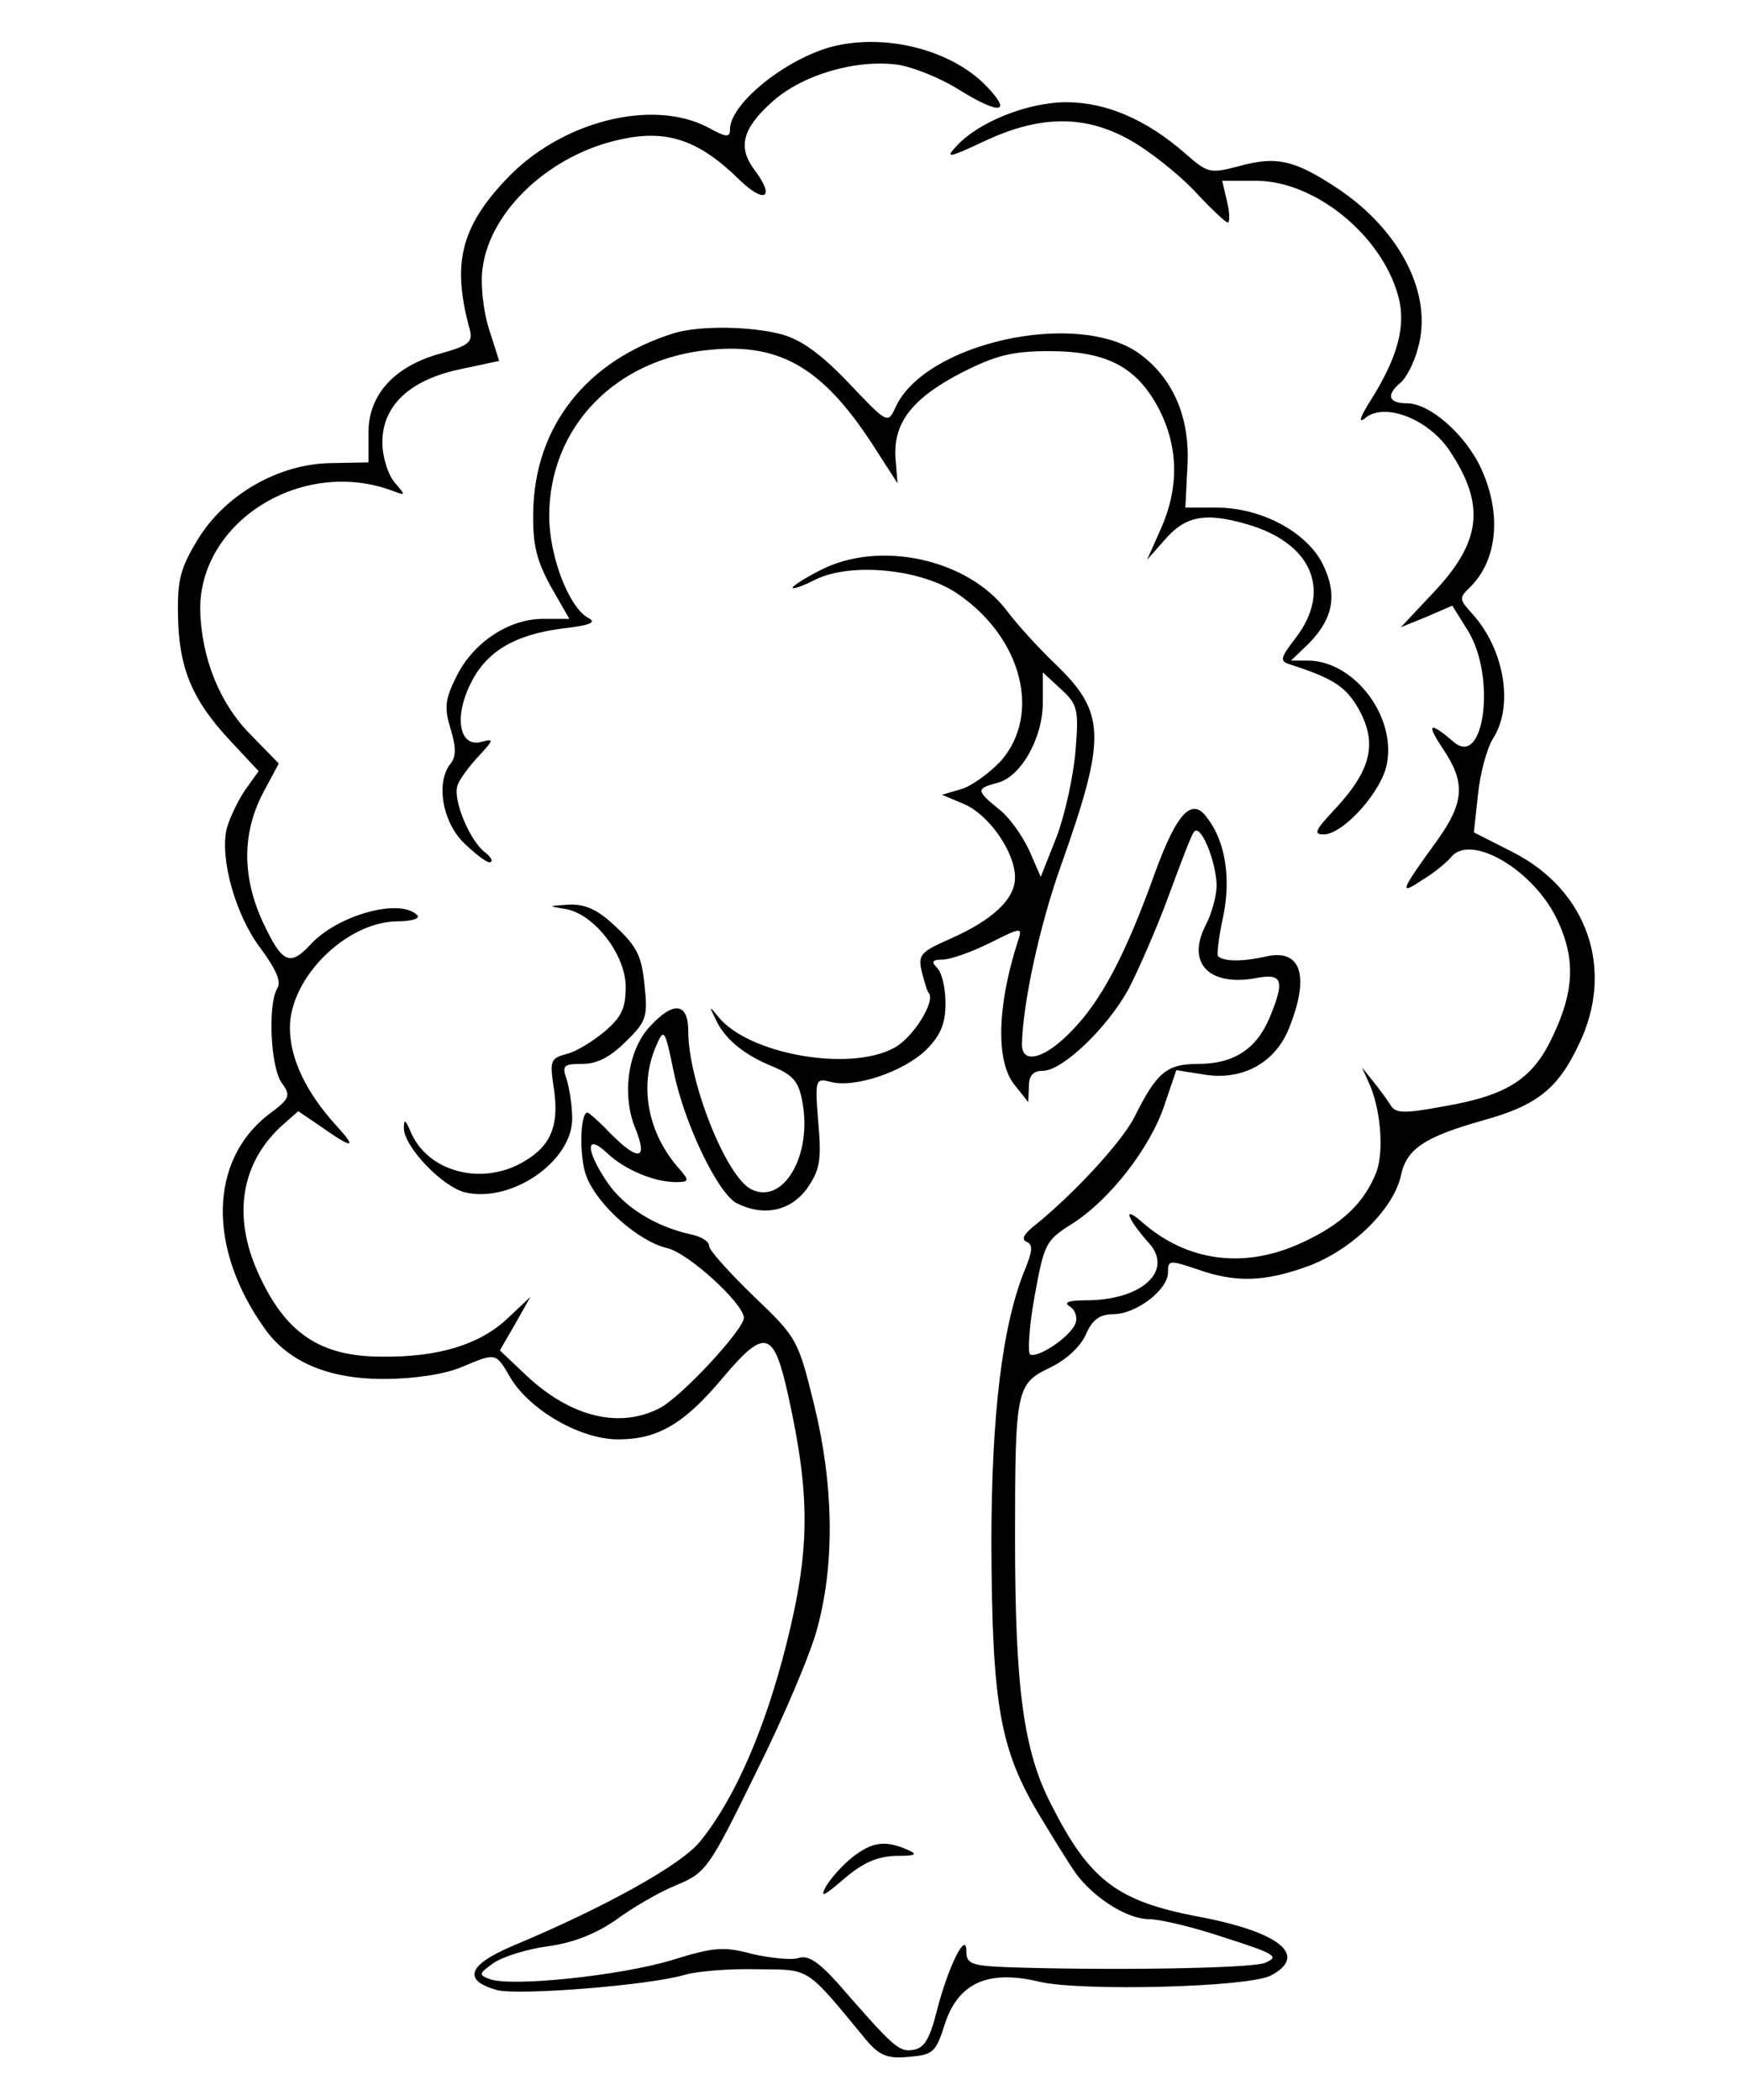 <?xml version="1.0" standalone="no"?>
<!DOCTYPE svg PUBLIC "-//W3C//DTD SVG 20010904//EN"
 "http://www.w3.org/TR/2001/REC-SVG-20010904/DTD/svg10.dtd">
<svg version="1.0" xmlns="http://www.w3.org/2000/svg"
 width="251pt" height="302pt" viewBox="0 0 251 302"
 preserveAspectRatio="xMidYMid meet">
<g transform="translate(0,302) scale(0.1,-0.1)"
fill="#000000" stroke="none">
<path d="M1190 2951 c-67 -21 -140 -82 -140 -117 0 -12 -5 -12 -32 3 -81 42
-213 8 -291 -76 -65 -69 -77 -122 -51 -216 4 -17 -2 -22 -41 -33 -67 -18 -105
-59 -105 -114 l0 -43 -54 -1 c-74 -1 -151 -44 -191 -109 -25 -41 -30 -58 -29
-109 1 -76 20 -122 74 -180 l42 -45 -20 -28 c-10 -15 -22 -40 -26 -55 -10 -43
13 -125 49 -172 22 -30 30 -48 24 -57 -14 -23 -10 -113 6 -136 14 -19 12 -23
-19 -46 -85 -66 -88 -192 -5 -308 34 -48 93 -73 174 -72 41 0 86 7 109 17 50
21 49 21 70 -15 28 -47 101 -89 155 -89 57 0 95 22 151 89 61 72 73 68 94 -27
32 -145 31 -222 -3 -357 -31 -123 -74 -221 -123 -282 -26 -34 -138 -96 -272
-152 -63 -27 -71 -49 -21 -63 32 -8 220 7 270 22 17 5 63 9 103 8 79 -1 69 6
159 -103 18 -21 30 -26 60 -23 35 3 39 6 52 47 19 59 62 79 136 61 61 -14 301
-8 333 9 55 29 12 63 -106 85 -115 22 -155 52 -210 161 -40 77 -52 169 -52
384 0 213 2 221 50 244 23 11 44 30 52 48 9 21 20 29 39 29 33 0 79 35 79 60
0 18 2 18 41 5 56 -20 98 -19 163 5 62 24 120 81 131 129 8 39 34 56 119 80
76 21 107 45 137 109 52 107 13 221 -94 276 l-57 29 6 55 c3 30 13 66 21 79
31 47 17 129 -29 180 -19 21 -20 23 -3 39 39 39 45 105 16 169 -22 49 -74 95
-107 95 -27 0 -31 12 -9 30 8 7 20 30 25 51 21 76 -26 168 -116 228 -62 41
-88 47 -142 32 -42 -11 -45 -10 -78 19 -55 48 -113 73 -170 73 -56 0 -128 -29
-159 -64 -16 -17 -10 -16 41 8 85 40 153 38 222 -6 28 -18 67 -50 86 -72 20
-21 39 -39 42 -39 3 0 3 14 -1 30 l-7 30 49 0 c84 0 180 -78 204 -165 12 -42
0 -88 -39 -150 -16 -25 -19 -35 -8 -26 28 23 91 -2 121 -47 52 -78 46 -131
-23 -204 l-47 -50 37 15 37 16 23 -37 c40 -66 23 -197 -21 -159 -35 30 -40 27
-16 -9 33 -49 32 -77 -8 -133 -53 -73 -55 -79 -22 -57 17 10 35 25 42 33 28
36 121 -19 154 -92 25 -54 23 -100 -6 -162 -29 -64 -65 -88 -158 -104 -59 -11
-70 -10 -77 2 -5 8 -16 23 -25 34 l-16 20 9 -20 c18 -37 23 -100 12 -130 -17
-44 -49 -75 -105 -101 -84 -40 -168 -29 -234 30 -27 23 -19 3 11 -31 37 -40
-9 -83 -90 -83 -25 0 -33 -3 -23 -9 8 -5 11 -16 8 -24 -7 -19 -53 -50 -65 -45
-4 1 -2 39 6 83 14 77 16 81 54 105 54 34 113 110 133 171 l17 50 38 -6 c56
-10 104 16 124 66 31 77 17 116 -35 103 -32 -7 -59 -7 -67 1 -2 2 1 27 7 55
12 55 4 109 -22 143 -22 32 -44 9 -76 -79 -42 -117 -77 -183 -119 -226 -38
-40 -72 -50 -72 -20 1 58 25 170 56 257 66 186 65 220 -9 291 -23 22 -54 56
-69 76 -56 74 -183 102 -268 58 -22 -11 -40 -23 -40 -25 0 -3 14 2 32 11 51
26 155 16 207 -21 91 -63 119 -172 61 -239 -17 -18 -43 -37 -58 -41 l-27 -8
31 -13 c36 -15 74 -69 74 -106 0 -31 -32 -61 -93 -88 -43 -19 -47 -23 -41 -48
4 -15 8 -29 10 -30 10 -12 -23 -65 -50 -79 -64 -35 -210 -9 -253 45 -13 16
-13 15 -4 -3 13 -29 41 -52 83 -69 29 -12 37 -22 42 -50 15 -78 -28 -150 -74
-126 -36 19 -90 155 -90 227 0 41 -21 44 -55 7 -32 -34 -41 -99 -21 -147 18
-45 5 -48 -36 -7 -16 17 -31 30 -33 30 -11 0 -12 -67 -1 -93 17 -42 76 -93
116 -102 30 -7 109 -79 110 -100 0 -17 -90 -114 -121 -130 -58 -30 -128 -13
-192 47 l-38 36 22 38 22 39 -34 -32 c-40 -37 -99 -55 -180 -54 -89 0 -139 34
-178 121 -36 80 -25 155 32 209 l26 23 28 -19 c51 -36 58 -36 27 -2 -43 47
-67 96 -67 141 0 72 81 152 154 153 21 0 34 4 29 9 -25 25 -115 0 -154 -43
-29 -31 -40 -26 -67 31 -31 66 -31 129 -1 187 l23 43 -40 41 c-45 45 -71 110
-73 179 -2 128 147 221 277 172 19 -7 19 -7 2 13 -9 11 -17 36 -17 57 0 53 40
90 112 105 l56 12 -15 47 c-8 26 -12 64 -9 85 10 84 98 166 201 187 65 14 111
-2 168 -58 37 -36 53 -27 22 14 -24 32 -17 59 24 96 43 40 121 63 182 55 21
-3 62 -19 90 -37 57 -35 75 -33 39 5 -52 55 -152 79 -230 56z m357 -1011 c-3
-36 -15 -91 -27 -123 l-23 -58 -17 39 c-10 21 -29 48 -44 59 -32 26 -32 29 -2
37 34 8 66 64 66 116 l0 43 26 -24 c24 -22 26 -29 21 -89z m203 -193 c0 -15
-7 -41 -16 -58 -28 -55 6 -89 76 -75 35 6 38 -5 16 -58 -19 -45 -52 -66 -102
-66 -46 0 -60 -12 -92 -76 -18 -36 -89 -113 -147 -159 -13 -11 -16 -18 -8 -21
9 -4 8 -13 -2 -38 -33 -79 -49 -209 -49 -396 1 -232 12 -296 70 -392 24 -40
49 -80 56 -88 28 -34 72 -60 101 -60 16 0 66 -12 110 -27 72 -23 78 -27 56
-36 -22 -8 -229 -11 -371 -6 -51 2 -58 5 -58 23 0 31 -27 -24 -43 -88 -10 -39
-18 -52 -34 -54 -20 -3 -27 3 -108 96 -28 31 -43 41 -57 36 -10 -3 -40 0 -66
6 -41 11 -55 10 -116 -9 -73 -22 -231 -39 -262 -27 -16 6 -15 8 6 23 13 9 48
20 78 24 37 5 69 18 98 38 23 17 62 40 87 50 43 18 47 24 115 163 39 78 79
172 88 208 25 93 23 206 -5 320 -23 93 -24 96 -87 156 -35 34 -64 66 -64 72 0
7 -12 14 -27 17 -50 11 -95 39 -119 74 -32 47 -32 72 -1 43 25 -24 68 -42 99
-42 19 0 20 2 6 18 -46 51 -59 119 -35 176 12 28 13 28 26 -35 15 -74 63 -174
90 -189 39 -20 78 -12 102 21 18 26 21 40 16 95 -5 62 -4 64 18 58 35 -9 105
15 137 46 21 21 28 38 28 67 0 22 -5 44 -12 51 -9 9 -7 12 8 12 11 0 42 11 68
24 46 23 47 23 40 2 -30 -93 -32 -174 -4 -207 l19 -24 1 23 c0 15 6 22 20 22
28 0 92 61 123 117 14 27 40 86 57 132 17 46 33 89 37 94 9 15 32 -40 33 -76z"/>
<path d="M1226 349 c-14 -11 -31 -30 -38 -42 -9 -17 -3 -14 26 11 27 23 47 32
74 33 30 0 33 2 17 9 -32 14 -51 11 -79 -11z"/>
<path d="M970 2541 c-126 -39 -201 -134 -203 -257 -1 -48 5 -70 25 -107 l27
-47 -38 0 c-49 0 -101 -34 -125 -84 -16 -32 -17 -44 -8 -74 8 -25 8 -40 1 -49
-22 -26 -14 -81 16 -113 16 -16 34 -30 39 -30 6 0 3 7 -6 14 -22 16 -47 76
-40 96 2 8 16 27 30 42 23 25 23 26 4 21 -31 -8 -39 35 -16 82 22 47 63 72
132 81 43 5 51 9 37 16 -27 16 -55 88 -55 146 0 128 96 227 232 239 103 10
165 -28 240 -147 l29 -45 -3 37 c-3 51 25 86 97 123 48 24 71 30 124 30 84 0
127 -23 159 -85 27 -54 28 -111 2 -170 l-20 -45 23 26 c31 37 59 43 121 25 93
-27 122 -95 70 -163 -23 -30 -24 -34 -7 -39 59 -19 77 -31 94 -58 32 -53 23
-93 -34 -153 -25 -27 -28 -33 -13 -33 28 0 84 62 91 102 13 69 -48 148 -114
148 l-24 0 26 25 c35 36 41 70 20 113 -23 47 -89 82 -153 82 l-45 0 3 59 c4
70 -20 127 -70 163 -89 63 -308 15 -350 -78 -11 -24 -12 -23 -67 35 -40 42
-68 62 -96 70 -45 12 -118 13 -155 2z"/>
<path d="M812 1713 c42 -6 88 -66 88 -112 0 -31 -6 -44 -31 -65 -17 -14 -41
-29 -55 -32 -22 -6 -23 -10 -18 -45 9 -55 -2 -85 -40 -108 -61 -38 -142 -17
-166 43 -7 16 -9 17 -9 4 -1 -26 56 -86 89 -93 67 -15 154 46 153 107 0 18 -4
43 -8 56 -7 20 -4 22 23 22 21 0 40 10 62 32 30 29 32 36 27 82 -4 41 -11 55
-41 83 -26 25 -44 33 -68 32 -30 -2 -30 -2 -6 -6z"/>
</g>
</svg>

